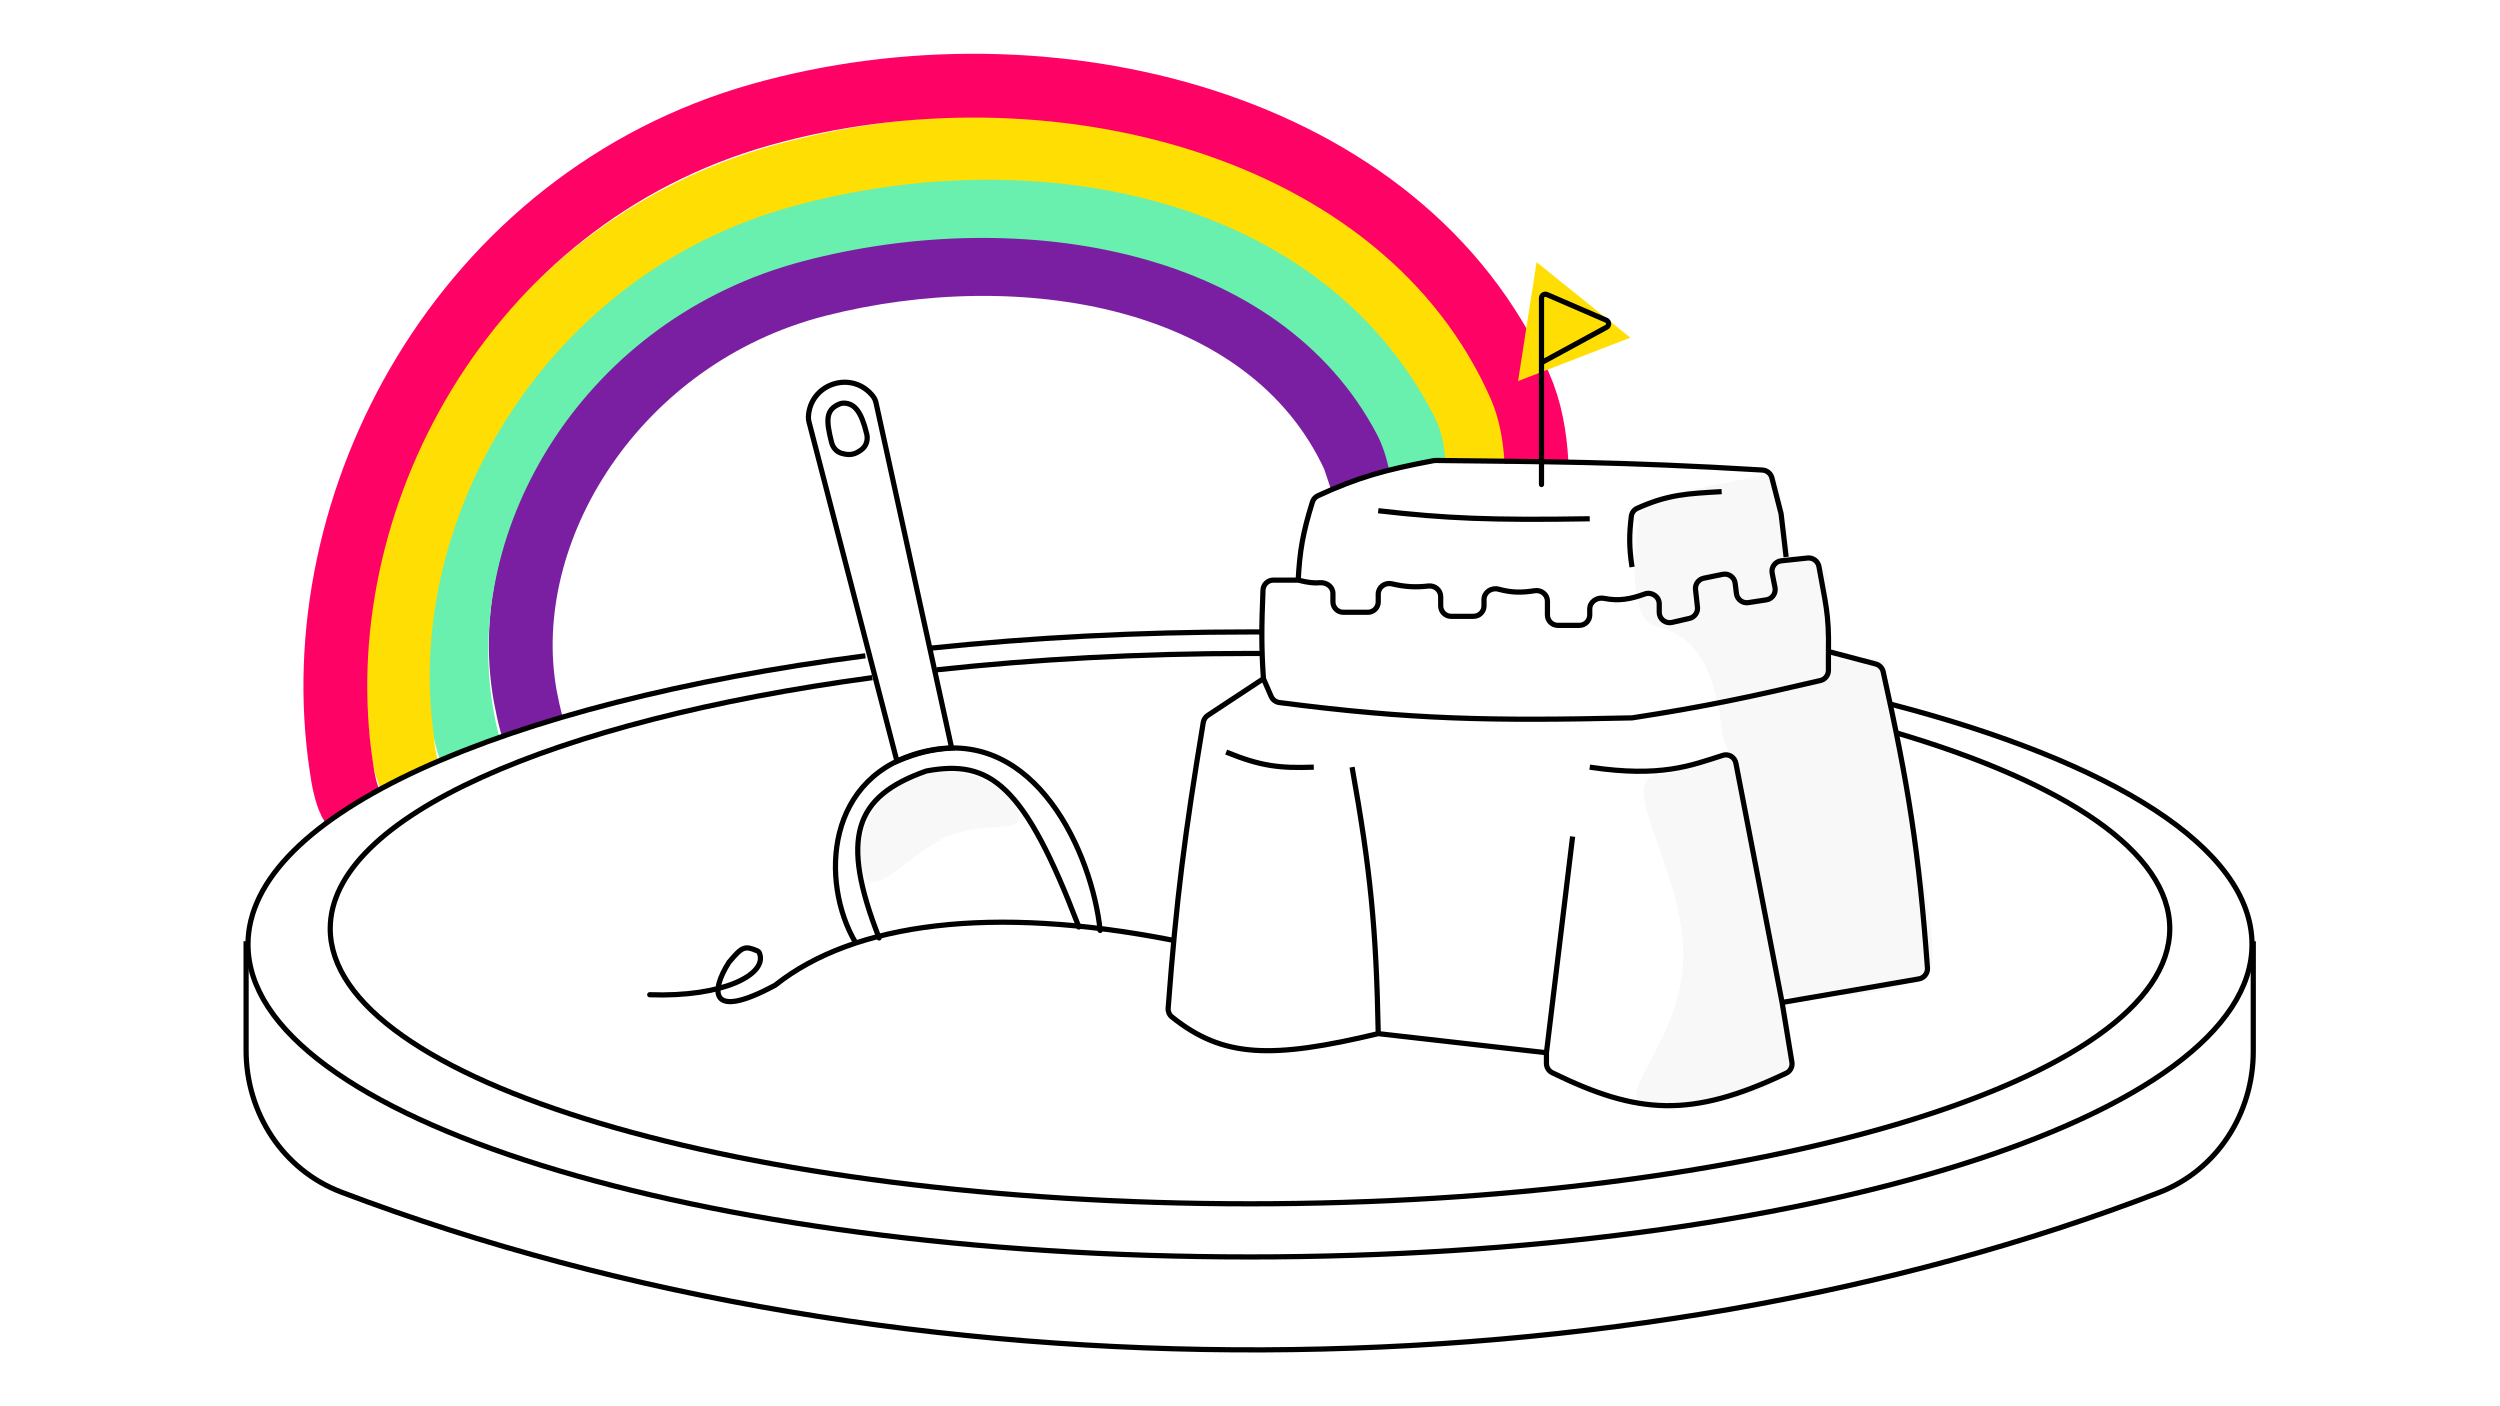 <svg xmlns="http://www.w3.org/2000/svg" width="1920" height="1080" viewBox="0 0 1920 1080" fill="none"><rect width="1920" height="1080" fill="white"></rect><path d="M409.093 558.754C406.714 551.972 403.983 537.742 403.43 534.795C403.361 534.428 403.296 534.071 403.231 533.703C381.003 407.224 473.133 258.221 628.116 218.738C783.324 179.197 974.528 209.267 1039.74 351.119L1045.5 368.254" stroke="#7B1FA2" stroke-width="49"></path><path d="M361.408 576.254C358.314 569.084 355.592 554.087 354.816 549.57C354.666 548.693 354.519 547.816 354.371 546.939C329.007 395.988 430.388 224.248 610.616 176.887C785.481 130.936 996.942 166.344 1079.14 322.114C1084.71 332.668 1088.27 344.115 1090.78 355.74V355.74" stroke="#69F0AE" stroke-width="49"></path><path d="M314.246 594.254C313.476 592.804 312.845 591.139 312.329 589.411C309.583 580.223 309.173 570.53 308.024 561.035C286.815 385.877 402.051 190.066 601.601 135.012C799.041 80.539 1030.19 126.612 1123.44 308.814C1130.57 322.74 1133.84 338.219 1134.5 353.754V353.754" stroke="#FFDE03" stroke-width="49"></path><path d="M270.229 618.254C266.505 612.57 264.306 602.164 263.345 596.616C262.916 594.143 262.562 591.668 262.186 589.187C231.377 385.851 355.637 152.534 584.262 88.056C804.367 25.981 1077.76 93.184 1167.28 296.37C1175.39 314.779 1178.83 334.776 1180 354.754V354.754" stroke="#FF0266" stroke-width="49"></path><path d="M669.962 520.43C424.483 553.542 253.613 627.393 253.613 713.184C253.613 829.899 569.872 924.516 959.997 924.516C1350.12 924.516 1666.38 829.899 1666.38 713.184C1666.38 654.447 1586.29 601.308 1456.99 563.007M719.515 514.414C794.577 506.284 875.557 501.852 959.997 501.852C963.241 501.852 966.48 501.858 969.713 501.871" stroke="black" stroke-width="4"></path><path d="M664.618 503.649C386.206 539.772 190.457 625.421 190.457 725.329C190.457 857.875 534.992 965.325 959.997 965.325C1385 965.325 1729.54 857.875 1729.54 725.329C1729.54 651.227 1621.85 584.969 1452.62 540.945M715.144 497.738C792.059 489.693 874.396 485.334 959.997 485.334C963.241 485.334 966.48 485.34 969.714 485.352" stroke="black" stroke-width="4"></path><path d="M189 722.9V806.659C189 854.659 217.196 898.492 262.069 915.533C696.916 1080.66 1249.94 1073.42 1658.39 915.746C1702.8 898.604 1730.51 855.042 1730.51 807.441V722.9" stroke="black" stroke-width="4"></path><path d="M1357.4 707.84C1357.4 736.539 1383.18 796.992 1373.43 818.121C1359.67 847.956 1295.27 848.336 1270.92 848.336C1229.34 848.336 1292.79 802.907 1292.79 733.682C1292.79 664.458 1236.14 594.643 1277.73 594.643C1294.25 594.643 1323.12 569.409 1335.54 585.899C1354.38 610.925 1357.4 666.111 1357.4 707.84Z" fill="#F8F8F8"></path><path d="M1449.22 517.398C1449.22 552.196 1493.59 718.849 1482.26 746.705C1458.94 762.738 1420.72 765.652 1374.4 765.652C1340.31 765.652 1348.41 617.846 1322.91 565.98C1317.18 501.708 1294.24 486.306 1271.9 480.962C1249.55 475.617 1255.15 418.104 1258.78 397.4C1264.44 375.856 1313.5 376.426 1358.86 362.907C1366.79 360.545 1371.33 402.292 1374.4 423.635C1389.52 439.152 1387.51 421.697 1399.18 434.809C1412.72 450.018 1395.46 473.374 1406.95 495.536C1421.54 523.653 1449.22 490.899 1449.22 517.398Z" fill="#F8F8F8"></path><path d="M1038.38 589.172C1052.46 667.866 1056.95 712.66 1058.49 793.83M1058.49 793.83C976.615 813.377 939.406 812.598 900.01 780.988C898.006 779.38 896.956 776.839 897.149 774.277C903.463 690.323 909.839 640.885 924.11 554.8C924.474 552.605 925.741 550.633 927.598 549.408L970.32 521.21M1058.49 793.83L1073.96 795.587L1169.87 806.482L1187.66 808.503M970.32 521.21L976.248 534.826C977.369 537.399 979.787 539.202 982.571 539.563C1084.05 552.72 1144.76 553.762 1253.4 551.33C1309.7 542.677 1342.54 535.572 1398.04 522.653C1401.66 521.811 1404.23 518.58 1404.23 514.863V500.358M970.32 521.21C968.739 498.038 968.774 481.726 969.982 453.172C970.163 448.899 973.686 445.526 977.963 445.526H997.004M1404.23 500.358L1440.52 509.931C1443.41 510.692 1445.64 513.028 1446.29 515.944C1465.62 602.631 1473.8 654.341 1480.28 743.348C1480.58 747.444 1477.72 751.112 1473.67 751.809L1368.65 769.889M1404.23 500.358C1404.86 471.208 1401.69 462.412 1396.97 435.247C1396.25 431.062 1392.41 428.114 1388.19 428.563L1368.04 430.703C1363.38 431.199 1360.14 435.583 1361.03 440.187L1363.19 451.255C1364.06 455.714 1361.04 460.001 1356.55 460.691L1342.75 462.812C1338.29 463.496 1334.15 460.369 1333.59 455.898L1332.6 447.926C1332.02 443.299 1327.62 440.147 1323.05 441.082L1308.51 444.061C1304.46 444.891 1301.71 448.672 1302.16 452.783L1303.66 466.248C1304.11 470.284 1301.47 474.016 1297.51 474.928L1284.08 478.022C1279.07 479.177 1274.29 475.37 1274.29 470.226V463.811C1274.29 458.074 1268.44 454.254 1263.05 456.215C1251.96 460.249 1243.01 461.783 1231.91 459.533C1226.46 458.427 1220.92 462.232 1220.92 467.793V472.279C1220.92 476.697 1217.34 480.279 1212.92 480.279H1196.43C1192.02 480.279 1188.43 476.697 1188.43 472.279V461.725C1188.43 456.592 1183.67 452.84 1178.61 453.667C1168.67 455.289 1160.65 455.184 1150.92 452.503C1145.45 450.995 1139.71 454.817 1139.71 460.493V465.328C1139.71 469.747 1136.12 473.328 1131.71 473.328H1114.45C1110.03 473.328 1106.45 469.747 1106.45 465.328V458.221C1106.45 453.223 1101.92 449.496 1096.95 450.064C1086.91 451.213 1078.85 450.685 1068.89 448.356C1063.67 447.134 1058.49 450.935 1058.49 456.301V462.239C1058.49 466.657 1054.91 470.239 1050.49 470.239H1031.69C1027.27 470.239 1023.69 466.657 1023.69 462.239V455.823C1023.69 450.603 1018.8 447.087 1013.6 447.543C1009.27 447.923 1004.47 447.475 997.004 445.526M1368.65 769.889L1376.19 815.765C1376.76 819.248 1374.96 822.714 1371.77 824.229C1298.56 859.031 1257.89 855.998 1192.11 823.835C1189.39 822.504 1187.66 819.718 1187.66 816.688V808.503M1368.65 769.889L1333.17 586.107C1332.28 581.518 1327.67 578.67 1323.21 580.078C1298.89 587.765 1276.02 597.437 1220.92 589.172M1187.66 808.503L1207.77 642.461M997.004 445.526C998.224 423.27 1000.41 409.723 1007.94 385.544C1008.6 383.414 1010.14 381.656 1012.17 380.724C1043.19 366.452 1063.71 360.821 1101.01 353.772C1101.54 353.674 1102.08 353.626 1102.61 353.633C1184.61 354.647 1243.88 354.397 1353.51 360.99C1356.98 361.199 1359.95 363.625 1360.81 366.989L1367.87 394.554L1371.74 427.763M1058.49 392.238C1109.83 398.125 1144.73 399.666 1220.92 398.416M1253.4 435.486C1251.09 420.085 1251.16 410.854 1252.86 396.54C1253.18 393.856 1254.88 391.516 1257.34 390.401C1281.15 379.626 1296.3 379.074 1322.24 377.564M941.702 577.588C968.329 588.495 983.007 590.136 1008.99 589.172" stroke="black" stroke-width="4"></path><path d="M1252.08 259.315L1165.87 292.668L1180.09 201.332L1252.08 259.315Z" fill="#FFDE03"></path><path d="M1183.87 372.084V278.522M1183.87 278.522V228.962C1183.87 226.804 1186.08 225.351 1188.06 226.209L1233.61 245.92C1235.9 246.913 1236.05 250.113 1233.85 251.308L1183.87 278.522Z" stroke="black" stroke-width="4" stroke-linecap="round"></path><path d="M900 721.957C762.091 695.042 656.103 708.413 595.564 756.467C595.425 756.577 595.27 756.679 595.113 756.763C544.129 784.236 545.885 760.946 559.831 739.05C570.093 726.843 571.916 726.093 581.734 730.325C582.363 730.596 582.893 731.084 583.158 731.716C590.043 748.174 555.623 765.986 499 763.957" stroke="black" stroke-width="4" stroke-linecap="round"></path><path d="M781.264 621.302C790.12 642.741 760.229 629.037 728.652 642.081C697.075 655.125 672.076 692.257 663.22 670.818C654.363 649.379 667.896 610.472 699.473 597.428C731.05 584.383 772.407 599.863 781.264 621.302Z" fill="#F8F8F8"></path><path d="M657.03 723.872C629.984 678.107 632.871 593.81 712.294 576.648C795.455 558.679 838.754 655.5 844.928 714.587" stroke="black" stroke-width="4" stroke-linecap="round"></path><path d="M675.157 720.335C644.977 643.335 656.116 611.661 711.186 592.202C711.332 592.15 711.491 592.107 711.644 592.079C760.59 583.108 786.659 602.094 828.57 711.935" stroke="black" stroke-width="4" stroke-linecap="round"></path><path d="M621.245 323.795L688.863 584.606C705.116 577.983 714.656 575.697 730.863 574.438L672.757 309.248C672.301 307.167 671.325 305.237 669.918 303.637L669.39 303.036C652.897 284.273 621.951 295.175 620.859 320.132C620.805 321.365 620.935 322.6 621.245 323.795Z" stroke="black" stroke-width="4" stroke-linecap="round"></path><path d="M638.639 339.742C634.369 322.769 633.994 314.758 644.716 310.265C645.827 309.799 647.032 309.544 648.236 309.59C656.374 309.901 661.53 316.067 665.679 333.466C666.724 337.848 665.293 342.565 661.703 345.284C656.722 349.057 652.771 350.051 646.156 348.079C642.33 346.938 639.612 343.613 638.639 339.742Z" fill="white" stroke="black" stroke-width="4" stroke-linecap="round"></path></svg>